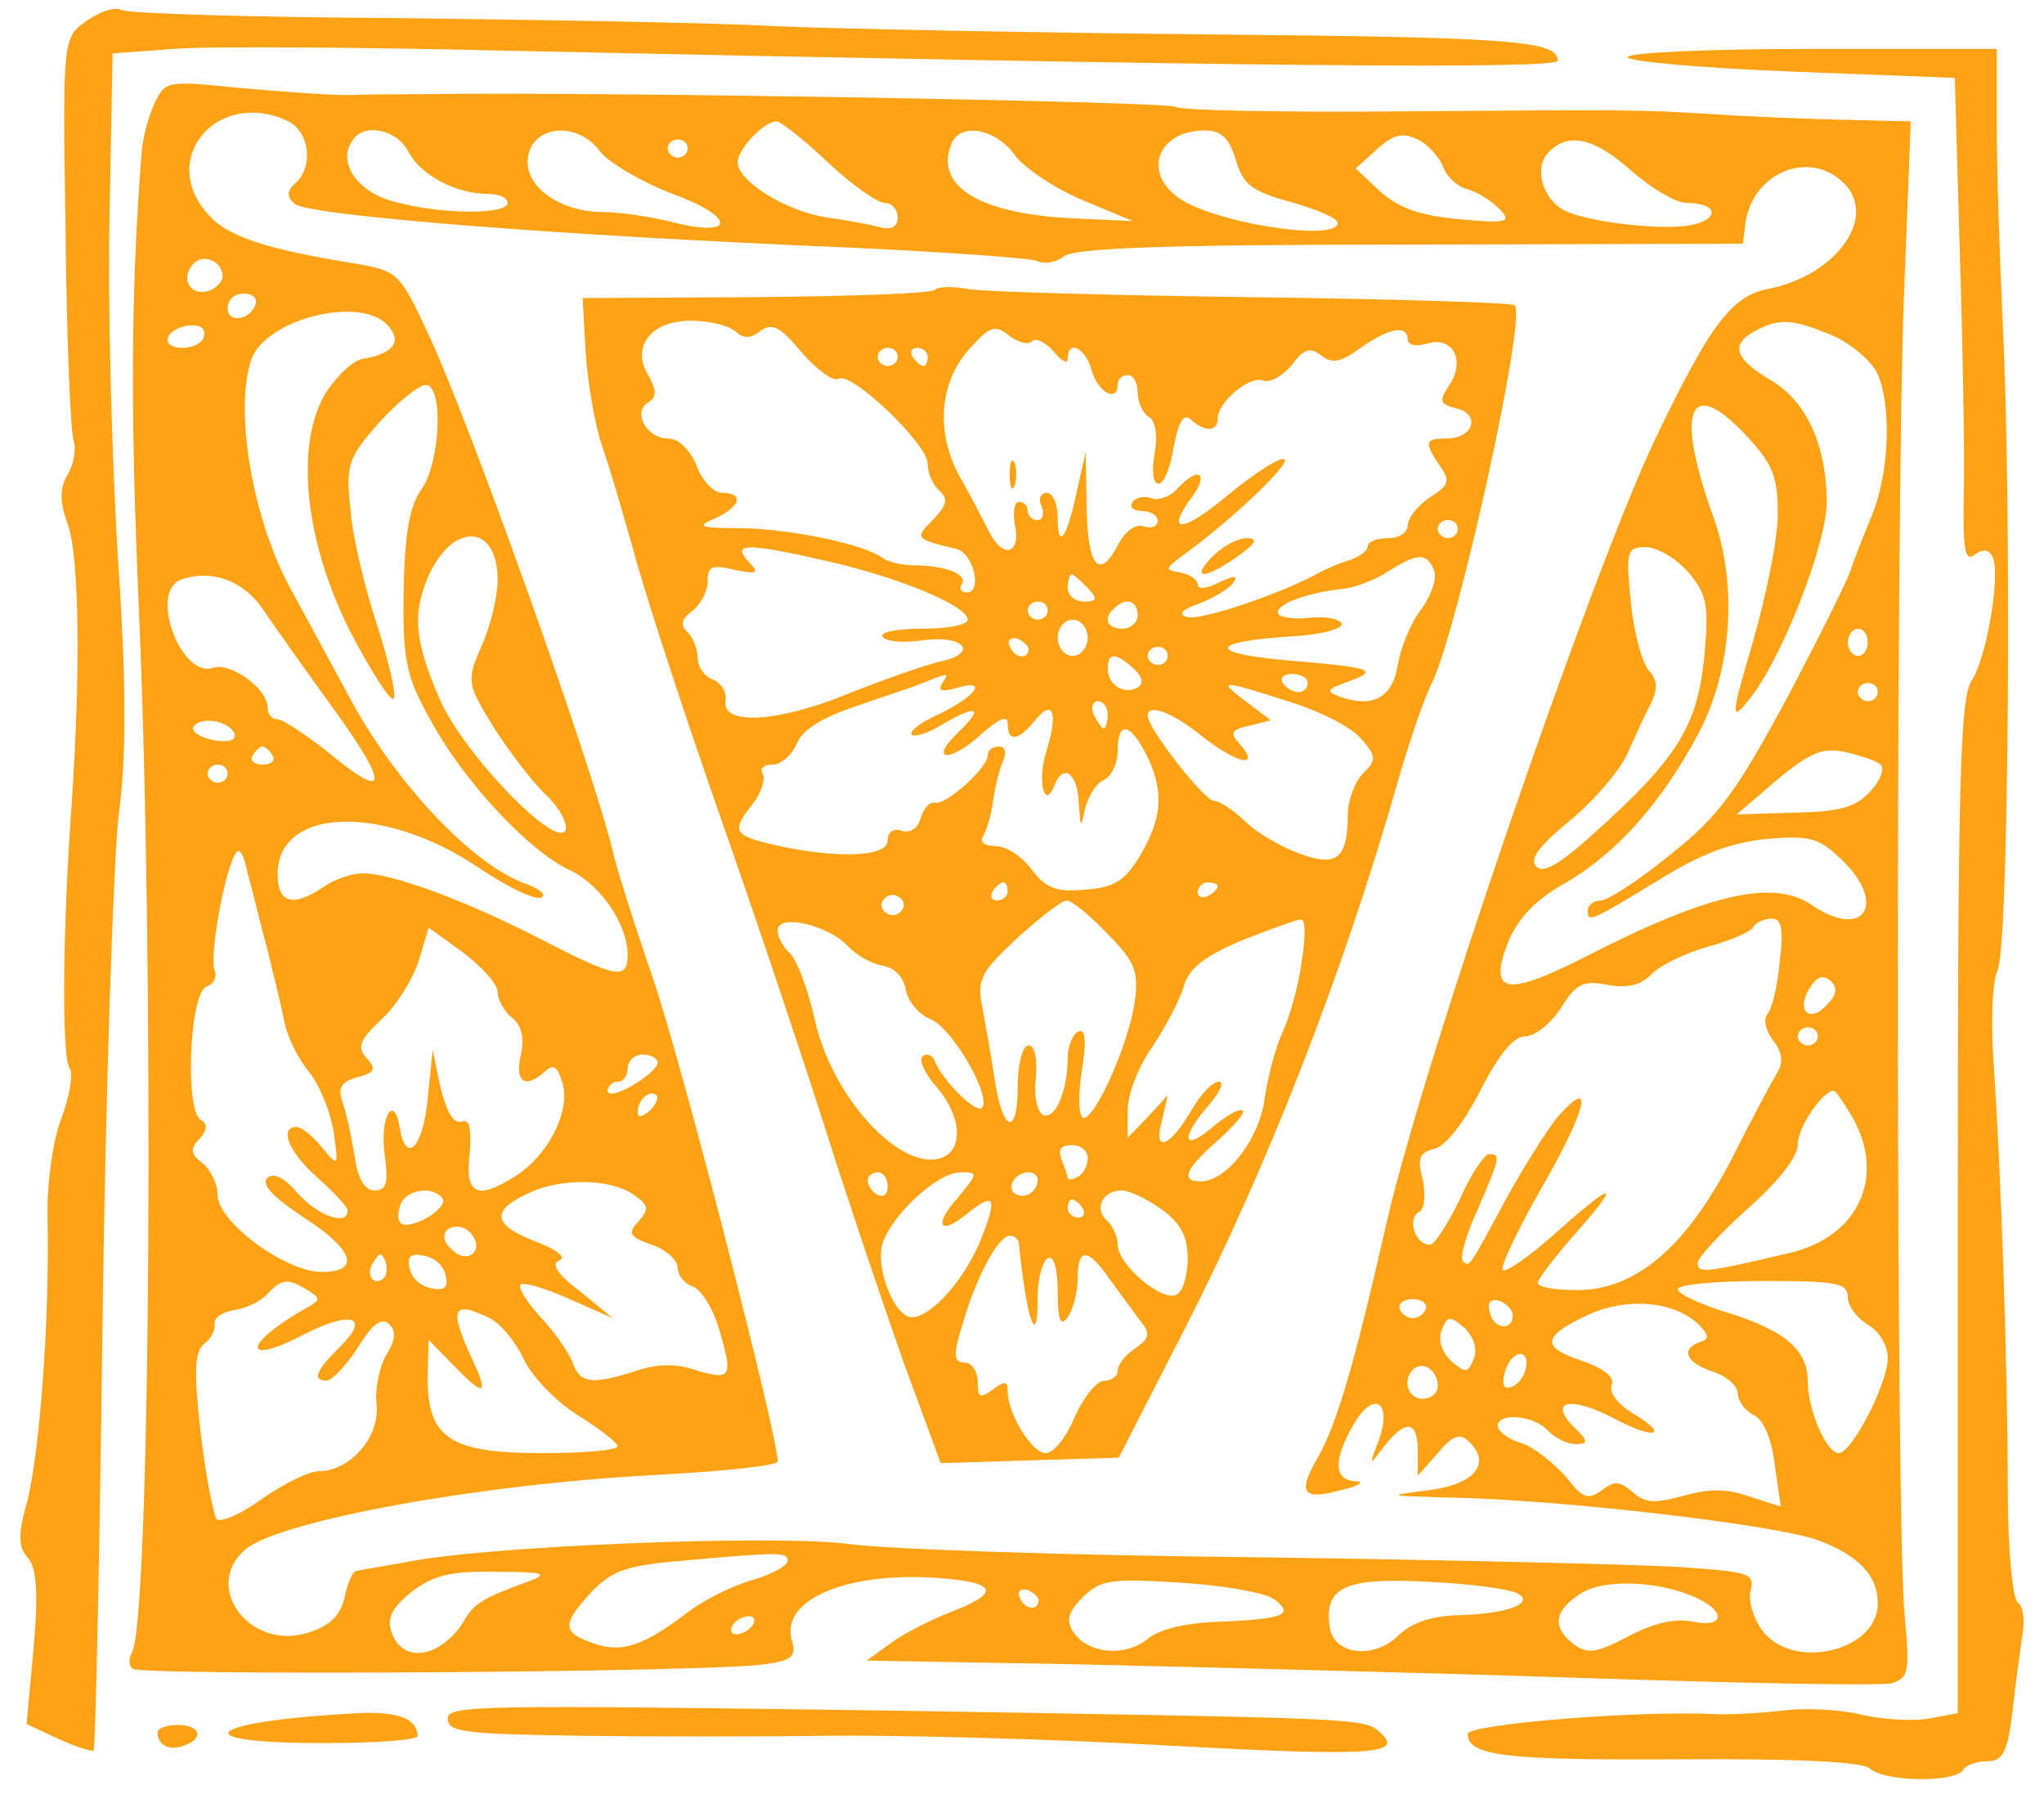 <svg width="50" height="44" viewBox="0 0 50 44" fill="none" xmlns="http://www.w3.org/2000/svg">
<path d="M2.118 0.51C1.531 0.931 1.531 0.931 1.604 5.672C1.629 8.265 1.726 10.569 1.8 10.769C1.873 10.99 1.8 11.367 1.653 11.611C1.457 11.943 1.457 12.275 1.653 12.807C1.947 13.605 1.971 16.485 1.751 19.698C1.531 22.712 1.506 25.88 1.702 26.124C1.8 26.257 1.702 26.811 1.506 27.343C1.286 27.897 1.139 28.982 1.164 29.869C1.213 32.328 0.968 35.497 0.674 36.693C0.43 37.535 0.454 37.846 0.674 38.089C0.895 38.333 0.944 38.953 0.821 40.305L0.65 42.166L1.408 42.521C1.849 42.72 2.24 42.853 2.289 42.809C2.338 42.764 2.436 38.045 2.509 32.306C2.583 26.589 2.778 21.028 2.901 19.942C3.096 18.502 3.096 16.751 2.876 13.516C2.729 11.057 2.632 7.312 2.681 5.185L2.754 1.307L4.246 1.196C5.054 1.13 8.748 1.152 12.442 1.241C29.959 1.617 38.105 1.706 38.105 1.484C38.105 0.997 37.004 0.908 29.543 0.842C25.31 0.798 20.564 0.709 19.023 0.642C17.482 0.554 13.298 0.487 9.726 0.443C6.154 0.421 3.121 0.332 2.974 0.244C2.803 0.155 2.436 0.288 2.118 0.51Z" fill="#FDA215"/>
<path d="M39.818 1.396C39.818 1.507 41.628 1.662 43.806 1.75L47.818 1.905L47.94 6.16C48.013 8.486 48.062 11.167 48.038 12.098C48.013 13.383 48.062 13.738 48.282 13.583C48.478 13.428 48.625 13.428 48.723 13.583C48.968 13.937 48.601 16.087 48.234 16.64C47.94 17.039 47.891 19.344 47.891 29.514V41.9L47.182 42.033C46.79 42.1 46.056 42.056 45.567 41.945C45.053 41.812 44.172 41.767 43.634 41.834C43.072 41.9 42.313 41.945 41.897 41.922C40.087 41.834 35.903 42.166 35.903 42.41C35.903 42.942 36.809 43.053 40.992 43.03C44.075 43.008 45.567 43.097 45.738 43.252C46.105 43.584 47.793 43.606 48.013 43.296C48.087 43.163 48.38 43.075 48.625 43.075C48.992 43.075 49.114 42.853 49.237 41.79C49.31 41.103 49.432 40.261 49.481 39.928C49.53 39.596 49.481 39.264 49.359 39.197C49.237 39.131 49.114 37.89 49.114 36.472C49.114 33.37 48.943 28.584 48.772 26.08C48.698 25.082 48.723 24.019 48.87 23.709C49.139 23.066 49.212 12.364 48.992 7.955C48.919 6.359 48.845 4.21 48.845 3.124V1.196H44.344C41.848 1.196 39.818 1.285 39.818 1.396Z" fill="#FDA215"/>
<path d="M3.782 2.526C3.635 2.836 3.488 3.368 3.463 3.744C3.194 7.223 3.194 10.148 3.39 14.735C3.782 23.487 3.684 39.795 3.219 40.438C3.145 40.571 3.145 40.726 3.243 40.815C3.439 40.992 17.531 40.903 18.705 40.704C19.39 40.615 19.488 40.504 19.365 40.105C19.096 39.108 20.76 38.422 23.011 38.599C24.381 38.71 24.479 38.953 23.28 39.419C22.815 39.596 22.154 39.928 21.812 40.172L21.2 40.615L26.289 40.704C29.078 40.77 34.631 40.903 38.595 41.036C42.558 41.169 46.007 41.236 46.276 41.169C46.692 41.036 46.717 40.881 46.594 39.552C46.374 37.491 46.374 12.608 46.57 7.334L46.741 2.969L44.931 2.925C43.928 2.902 42.582 2.836 41.897 2.792C40.136 2.681 39.744 2.681 34.118 2.725C31.329 2.747 28.907 2.703 28.76 2.614C28.54 2.482 14.57 2.238 10.338 2.304C9.8 2.304 8.968 2.304 8.503 2.326C8.038 2.326 6.84 2.238 5.837 2.149C4.075 1.972 4.051 1.972 3.782 2.526ZM7.06 2.969C7.574 3.235 7.671 4.077 7.231 4.476C7.011 4.675 7.011 4.808 7.207 4.985C7.525 5.273 13.69 5.761 20.638 6.049C23.084 6.16 25.212 6.315 25.359 6.381C25.53 6.47 25.824 6.426 26.02 6.27C26.289 6.071 28.368 5.982 34.509 5.982L42.631 5.96L42.705 5.406C42.9 4.232 44.221 3.678 45.053 4.431C45.983 5.251 44.955 6.736 43.243 7.068C42.338 7.245 41.8 7.999 40.454 10.813C38.864 14.203 34.827 25.947 33.922 29.891C33.114 33.436 32.699 34.832 32.234 35.652C31.72 36.538 31.867 36.715 32.87 36.427C33.261 36.339 33.384 36.228 33.163 36.228C32.625 36.206 32.601 35.718 33.114 34.832C33.604 33.99 34.069 34.278 33.726 35.231C33.481 35.873 33.481 35.873 33.849 35.386C34.387 34.699 34.68 34.743 34.68 35.474V36.095L35.17 35.541C35.512 35.12 35.708 35.053 35.904 35.231C36.515 35.785 36.075 36.316 34.925 36.45C33.897 36.582 33.922 36.582 35.414 36.627C38.154 36.671 43.414 37.291 44.466 37.668C45.469 38.045 45.934 38.532 45.934 39.219C45.934 40.394 43.83 40.881 43.096 39.862C42.876 39.552 42.754 39.108 42.827 38.887C42.925 38.488 42.778 38.444 41.188 38.333C40.234 38.266 35.61 38.156 30.888 38.089C26.191 38.045 21.592 37.89 20.711 37.757C18.95 37.535 11.953 37.801 9.971 38.2C9.359 38.311 8.797 38.399 8.723 38.422C8.625 38.422 8.503 38.71 8.43 39.064C8.332 39.507 8.063 39.773 7.549 39.928C6.106 40.394 4.931 38.798 6.008 37.89C6.889 37.181 11.781 36.294 16.063 36.073C17.702 35.984 19.023 35.851 19.023 35.74C19.023 35.098 16.65 25.88 15.965 23.908C15.5 22.556 15.06 21.161 14.986 20.806C14.448 18.612 11.463 10.259 10.46 8.132C9.775 6.669 9.726 6.625 8.699 6.448C6.497 6.093 5.543 5.783 5.078 5.229C3.855 3.855 5.347 2.149 7.06 2.969ZM20.246 3.966C20.833 4.52 21.469 4.963 21.641 4.963C21.812 4.963 21.959 5.118 21.959 5.318C21.959 5.539 21.812 5.628 21.543 5.561C21.298 5.495 20.711 5.384 20.222 5.318C19.219 5.163 18.044 4.431 18.044 3.966C18.044 3.656 18.68 2.969 18.998 2.969C19.096 2.969 19.659 3.412 20.246 3.966ZM9.996 3.722C10.289 4.276 11.145 4.742 11.928 4.742C12.197 4.742 12.418 4.83 12.418 4.963C12.418 5.251 10.827 5.251 9.677 4.941C8.748 4.719 8.234 3.966 8.625 3.434C8.895 2.991 9.726 3.168 9.996 3.722ZM14.693 3.722C14.913 3.988 15.696 4.454 16.454 4.742C18.02 5.318 17.995 5.827 16.43 5.428C15.892 5.296 15.133 5.185 14.742 5.185C13.763 5.185 12.907 4.631 12.907 3.966C12.907 3.08 14.106 2.902 14.693 3.722ZM24.821 3.789C25.041 4.099 25.8 4.609 26.485 4.897L27.708 5.406L26.24 5.34C23.94 5.229 22.839 4.542 23.28 3.501C23.5 2.991 24.356 3.146 24.821 3.789ZM30.228 3.9C30.399 4.498 30.595 4.675 31.573 4.941C32.209 5.118 32.723 5.34 32.723 5.451C32.723 5.938 29.518 5.428 28.76 4.786C27.953 4.143 28.368 3.191 29.469 3.191C29.885 3.191 30.056 3.368 30.228 3.9ZM35.292 4.055C35.365 4.298 35.634 4.564 35.904 4.631C36.148 4.697 36.491 4.919 36.686 5.118C36.98 5.428 36.882 5.473 35.708 5.362C34.729 5.273 34.24 5.096 33.775 4.697L33.163 4.121L33.677 3.656C34.093 3.279 34.313 3.235 34.68 3.412C34.925 3.523 35.194 3.833 35.292 4.055ZM16.821 3.634C16.821 3.744 16.723 3.855 16.576 3.855C16.454 3.855 16.332 3.744 16.332 3.634C16.332 3.501 16.454 3.412 16.576 3.412C16.723 3.412 16.821 3.501 16.821 3.634ZM39.916 4.188C40.405 4.609 40.992 4.963 41.261 4.963C41.995 4.963 42.093 5.34 41.408 5.495C40.748 5.65 38.937 5.451 38.301 5.163C37.738 4.897 37.518 4.121 37.861 3.744C38.35 3.213 39.011 3.368 39.916 4.188ZM5.445 6.758C5.445 6.913 5.249 7.09 5.029 7.135C4.589 7.201 4.418 6.736 4.76 6.426C5.005 6.204 5.445 6.403 5.445 6.758ZM6.252 7.445C6.106 7.844 5.567 7.91 5.567 7.533C5.567 7.334 5.739 7.179 5.959 7.179C6.179 7.179 6.301 7.29 6.252 7.445ZM9.482 7.954C9.849 8.353 9.629 8.641 8.895 8.774C8.65 8.796 8.234 9.195 7.965 9.616C7.207 10.879 7.451 13.25 8.577 15.466C9.09 16.441 9.555 17.172 9.629 17.084C9.702 17.017 9.531 16.241 9.237 15.333C8.944 14.447 8.625 13.162 8.577 12.497C8.454 11.367 8.503 11.212 9.262 10.348C9.726 9.838 10.24 9.417 10.411 9.417C10.852 9.395 10.778 11.3 10.313 11.965C10.02 12.364 9.898 13.051 9.873 14.447C9.849 16.131 9.922 16.53 10.534 17.615C11.317 19.078 12.907 20.784 13.91 21.271C14.668 21.604 15.353 22.601 15.353 23.354C15.353 23.975 15.084 23.93 13.2 22.955C11.341 22.003 9.58 21.36 8.87 21.36C8.601 21.36 8.161 21.515 7.916 21.692C7.158 22.202 6.791 22.091 6.791 21.382C6.791 19.72 9.433 19.654 11.781 21.271C12.418 21.692 13.054 22.003 13.225 21.958C13.396 21.892 13.2 21.737 12.833 21.604C11.537 21.138 9.629 19.1 8.528 17.017C7.94 15.931 7.329 14.801 7.158 14.491C6.179 12.763 5.714 10.015 6.155 8.774C6.522 7.799 8.821 7.223 9.482 7.954ZM4.956 8.309C4.76 8.575 4.1 8.575 4.1 8.309C4.1 8.065 4.638 7.866 4.907 7.999C5.005 8.043 5.029 8.198 4.956 8.309ZM44.809 8.198C45.273 8.398 45.763 8.819 45.91 9.107C46.276 9.86 46.227 11.566 45.787 12.608C45.592 13.095 45.347 13.693 45.273 13.937C45.2 14.181 44.491 15.599 43.708 17.084C42.484 19.344 42.069 19.942 40.87 20.895C40.111 21.515 39.328 22.025 39.157 22.025C38.986 22.025 38.839 22.136 38.839 22.268C38.839 22.579 38.913 22.534 40.625 21.493C41.628 20.872 42.362 20.607 43.218 20.518C44.295 20.429 44.491 20.496 45.053 21.028C46.179 22.113 45.592 23 44.319 22.136C43.39 21.493 41.8 21.848 38.741 23.421C36.809 24.396 36.393 24.307 36.907 23C37.151 22.446 37.567 22.003 38.277 21.604C39.549 20.872 40.65 19.632 41.555 17.925C42.362 16.397 42.509 14.314 41.922 12.674C40.968 10.037 41.31 9.173 42.68 10.613C43.365 11.345 43.487 11.633 43.487 12.585C43.487 13.206 43.194 14.602 42.876 15.71C42.338 17.527 42.338 17.66 42.754 17.15C43.561 16.197 44.711 13.25 44.686 12.231C44.662 10.835 44.172 9.794 43.292 9.284C42.435 8.774 42.313 8.42 42.949 8.087C43.536 7.777 43.83 7.799 44.809 8.198ZM12.173 14.181C12.173 14.58 12.002 15.311 11.781 15.798C11.415 16.64 11.415 16.707 12.05 17.748C12.418 18.324 12.98 19.078 13.323 19.41C13.665 19.72 13.885 20.119 13.836 20.296C13.641 20.828 11.268 18.369 10.729 17.039C10.142 15.665 10.093 15.023 10.46 14.136C11.047 12.763 12.173 12.785 12.173 14.181ZM41.286 13.981C41.751 14.513 41.8 14.801 41.702 15.931C41.555 17.637 41.114 18.435 39.304 20.097C38.252 21.072 37.787 21.382 37.592 21.205C37.396 21.028 37.616 20.717 38.423 20.053C39.035 19.543 39.647 18.812 39.818 18.413C39.989 18.036 40.234 17.482 40.38 17.216C40.552 16.862 40.552 16.64 40.332 16.397C40.16 16.197 39.965 15.466 39.891 14.713C39.769 13.472 39.793 13.383 40.258 13.383C40.527 13.383 40.992 13.649 41.286 13.981ZM6.424 14.89C6.693 15.289 7.476 16.397 8.185 17.372C9.555 19.277 9.482 19.61 7.989 18.369C7.451 17.948 6.913 17.593 6.791 17.593C6.644 17.593 6.546 17.46 6.546 17.305C6.546 16.84 5.641 16.197 5.225 16.33C4.442 16.618 3.635 14.491 4.418 14.181C5.152 13.915 5.934 14.181 6.424 14.89ZM45.689 15.71C45.689 15.887 45.592 16.042 45.445 16.042C45.322 16.042 45.2 15.887 45.2 15.71C45.2 15.533 45.322 15.377 45.445 15.377C45.592 15.377 45.689 15.533 45.689 15.71ZM45.934 16.928C45.934 17.039 45.836 17.15 45.689 17.15C45.567 17.15 45.445 17.039 45.445 16.928C45.445 16.796 45.567 16.707 45.689 16.707C45.836 16.707 45.934 16.796 45.934 16.928ZM5.739 17.948C5.788 18.103 5.592 18.169 5.225 18.103C4.882 18.036 4.662 17.881 4.736 17.77C4.931 17.505 5.616 17.637 5.739 17.948ZM6.668 18.48C6.742 18.59 6.644 18.701 6.424 18.701C6.204 18.701 6.106 18.59 6.179 18.48C6.252 18.346 6.375 18.258 6.424 18.258C6.473 18.258 6.595 18.346 6.668 18.48ZM46.007 18.701C46.105 18.79 46.007 19.078 45.763 19.344C45.396 19.742 45.029 19.853 43.903 19.875L42.484 19.92L43.463 19.078C44.295 18.391 44.588 18.28 45.127 18.391C45.518 18.48 45.91 18.612 46.007 18.701ZM5.567 18.923C5.567 19.033 5.47 19.144 5.323 19.144C5.2 19.144 5.078 19.033 5.078 18.923C5.078 18.79 5.2 18.701 5.323 18.701C5.47 18.701 5.567 18.79 5.567 18.923ZM6.546 23.243C6.693 23.842 6.889 24.639 6.962 25.016C7.035 25.371 7.304 25.924 7.574 26.235C7.818 26.545 8.087 27.21 8.161 27.675C8.283 28.539 8.283 28.561 7.867 28.052C7.647 27.786 7.378 27.564 7.255 27.564C6.815 27.564 7.06 28.185 7.769 28.805C8.161 29.16 8.503 29.514 8.503 29.603C8.503 30.002 7.769 29.736 7.28 29.182C6.962 28.805 6.693 28.672 6.546 28.805C6.375 28.96 6.668 29.27 7.402 29.758C8.65 30.555 8.846 31.109 7.867 31.109C6.986 31.109 5.323 29.891 5.323 29.226C5.323 28.96 5.152 28.606 4.956 28.451C4.662 28.229 4.638 28.096 4.882 27.852C5.078 27.631 5.078 27.476 4.907 27.387C4.515 27.143 4.638 24.263 5.054 24.13C5.225 24.063 5.323 23.886 5.249 23.731C5.127 23.421 5.445 21.493 5.739 20.917C5.837 20.695 5.959 20.85 6.057 21.36C6.179 21.781 6.375 22.623 6.546 23.243ZM43.536 23.509C43.487 24.108 43.341 24.684 43.243 24.794C43.12 24.927 43.194 25.193 43.365 25.437C43.585 25.703 43.634 25.969 43.487 26.213C43.365 26.412 42.851 27.365 42.362 28.34C41.237 30.511 40.014 31.553 38.57 31.553C38.056 31.553 37.616 31.486 37.616 31.375C37.616 31.287 38.007 30.777 38.472 30.245C39.671 28.894 39.549 28.827 38.105 30.112C37.445 30.711 36.833 31.132 36.76 31.065C36.686 30.999 37.127 30.068 37.738 29.005C38.839 27.077 39.011 26.279 38.081 27.343C37.836 27.653 37.273 28.539 36.833 29.337C35.928 31.021 35.952 30.999 35.781 30.844C35.708 30.777 35.855 30.201 36.148 29.581C36.711 28.273 36.711 28.229 36.417 28.229C36.319 28.229 35.977 28.716 35.708 29.337C35.414 29.935 35.096 30.445 34.974 30.445C34.631 30.445 34.411 29.824 34.705 29.647C34.852 29.581 34.876 29.226 34.803 28.849C34.656 28.318 34.729 28.185 35.096 28.096C35.365 28.029 35.83 27.431 36.221 26.656C36.662 25.792 37.029 25.348 37.298 25.348C37.543 25.348 37.934 25.038 38.179 24.662C38.546 24.063 38.717 23.975 39.304 24.085C39.793 24.174 40.136 24.108 40.405 23.82C40.625 23.598 41.237 23.31 41.775 23.155C42.289 23.022 42.803 22.8 42.876 22.689C42.949 22.556 43.169 22.468 43.341 22.468C43.585 22.468 43.634 22.734 43.536 23.509ZM12.173 24.263C12.173 24.462 12.344 24.75 12.54 24.905C12.76 25.082 12.833 25.393 12.736 25.814C12.589 26.479 12.858 26.634 13.323 26.213C13.543 26.013 13.641 26.08 13.763 26.501C13.959 27.188 13.396 28.273 12.613 28.761C11.684 29.359 11.366 29.226 11.488 28.229C11.537 27.586 11.488 27.365 11.292 27.431C11.096 27.498 10.925 27.188 10.778 26.611L10.583 25.681L10.46 26.899C10.338 28.096 9.922 28.495 9.775 27.564C9.629 26.722 9.286 27.343 9.408 28.229C9.506 28.938 9.457 29.115 9.164 29.115C8.919 29.115 8.748 28.827 8.674 28.273C8.601 27.83 8.479 27.232 8.381 26.966C8.259 26.611 8.332 26.456 8.748 26.346C9.164 26.235 9.213 26.146 8.968 25.88C8.723 25.614 8.797 25.437 9.335 24.927C9.702 24.595 10.093 23.953 10.24 23.509L10.485 22.689L11.317 23.288C11.781 23.642 12.173 24.063 12.173 24.263ZM44.711 24.551C44.295 25.038 43.928 24.75 44.246 24.196C44.442 23.886 44.588 23.82 44.784 23.997C44.955 24.152 44.931 24.329 44.711 24.551ZM44.466 25.348C44.466 25.459 44.368 25.57 44.221 25.57C44.099 25.57 43.977 25.459 43.977 25.348C43.977 25.215 44.099 25.127 44.221 25.127C44.368 25.127 44.466 25.215 44.466 25.348ZM16.087 25.991C16.087 26.102 15.818 26.346 15.476 26.545C15.133 26.744 14.864 26.811 14.864 26.678C14.864 26.567 14.986 26.456 15.109 26.456C15.255 26.456 15.353 26.301 15.353 26.124C15.353 25.947 15.524 25.792 15.72 25.792C15.916 25.792 16.087 25.88 16.087 25.991ZM15.892 27.165C15.72 27.32 15.598 27.343 15.598 27.21C15.598 26.899 15.892 26.634 16.063 26.789C16.112 26.855 16.038 27.032 15.892 27.165ZM45.322 27.343C46.13 28.783 45.469 30.245 43.781 30.644C41.702 31.132 41.53 31.154 41.53 30.888C41.53 30.755 42.093 30.157 42.754 29.558C43.512 28.894 43.977 28.295 43.977 27.985C43.977 27.564 44.588 26.678 44.858 26.678C44.907 26.678 45.102 26.966 45.322 27.343ZM15.476 29.204C15.867 29.47 15.892 29.558 15.622 29.869C15.353 30.157 15.378 30.245 15.94 30.445C16.283 30.555 16.576 30.821 16.576 30.999C16.576 31.198 16.748 31.398 16.943 31.464C17.139 31.53 17.408 31.951 17.555 32.395C17.947 33.68 17.898 33.768 17.066 33.525C16.552 33.347 16.112 33.347 15.573 33.525C14.473 33.879 14.179 33.835 14.008 33.325C13.91 33.081 13.567 32.572 13.225 32.217C12.882 31.841 12.662 31.486 12.736 31.42C12.809 31.353 13.347 31.508 13.934 31.774L14.986 32.239L14.179 31.575C13.616 31.154 13.47 30.91 13.69 30.821C13.861 30.755 13.616 30.555 13.078 30.356C12.05 29.957 12.002 29.603 12.931 29.182C13.714 28.805 14.913 28.827 15.476 29.204ZM10.827 29.315C10.974 29.558 10.02 30.112 9.8 29.913C9.726 29.846 9.726 29.647 9.8 29.448C9.971 29.071 10.607 29.005 10.827 29.315ZM11.561 30.223C11.83 30.6 11.439 30.91 11.096 30.6C10.754 30.334 10.803 30.002 11.194 30.002C11.317 30.002 11.488 30.09 11.561 30.223ZM9.384 31.265C9.139 31.486 8.919 31.154 9.139 30.866C9.286 30.622 9.335 30.622 9.433 30.866C9.482 31.021 9.457 31.198 9.384 31.265ZM10.901 31.198C10.974 31.486 10.876 31.575 10.558 31.508C10.289 31.464 10.069 31.265 10.02 31.021C9.947 30.733 10.044 30.644 10.363 30.711C10.632 30.755 10.852 30.954 10.901 31.198ZM7.525 31.553C7.843 31.752 7.843 31.796 7.525 31.974C5.934 32.86 5.885 33.458 7.476 32.616C8.625 32.04 9.066 32.217 8.307 32.949C7.745 33.502 7.622 33.768 7.989 33.768C8.112 33.768 8.454 33.414 8.748 32.971C9.09 32.395 9.335 32.217 9.506 32.372C9.702 32.55 9.677 32.771 9.457 33.126C9.286 33.414 9.164 33.968 9.213 34.367C9.286 35.164 8.552 35.984 7.794 35.984C7.549 35.984 6.937 36.294 6.424 36.649C5.91 37.026 5.396 37.247 5.298 37.158C5.225 37.048 5.029 36.095 4.907 35.031C4.736 33.525 4.76 33.037 5.005 32.86C5.176 32.727 5.274 32.505 5.249 32.372C5.225 32.239 5.445 32.084 5.739 32.04C6.032 31.996 6.399 31.819 6.546 31.641C6.913 31.265 7.035 31.265 7.525 31.553ZM45.2 31.73C45.2 31.929 45.42 32.239 45.689 32.395C45.958 32.55 46.179 32.904 46.179 33.214C46.179 33.835 45.298 35.541 44.98 35.541C44.686 35.541 44.221 34.5 44.221 33.791C44.221 33.015 43.659 32.528 42.191 32.084C41.555 31.885 41.041 31.641 41.041 31.53C41.041 31.42 41.971 31.331 43.12 31.331C44.931 31.331 45.2 31.375 45.2 31.73ZM34.876 32.018C34.827 32.151 34.68 32.239 34.558 32.239C34.436 32.239 34.289 32.151 34.24 32.018C34.191 31.885 34.338 31.774 34.558 31.774C34.778 31.774 34.925 31.885 34.876 32.018ZM37.004 32.173C37.004 32.572 36.515 32.505 36.442 32.084C36.368 31.863 36.466 31.752 36.686 31.819C36.858 31.885 37.004 32.04 37.004 32.173ZM41.53 32.372C41.8 32.638 41.824 32.749 41.604 32.816C41.09 32.993 41.237 33.325 41.897 33.547C42.24 33.658 42.509 33.901 42.509 34.079C42.509 34.256 42.68 34.5 42.9 34.61C43.145 34.721 43.341 35.209 43.414 35.829L43.561 36.848L42.803 36.605C42.24 36.405 41.824 36.405 41.188 36.582C40.454 36.782 40.234 36.76 39.94 36.494C39.622 36.228 39.5 36.206 39.182 36.45C38.839 36.693 38.717 36.649 38.301 36.117C38.007 35.785 37.543 35.408 37.225 35.297C36.907 35.209 36.637 35.009 36.637 34.876C36.637 34.544 37.518 34.61 37.861 34.987C38.032 35.164 38.325 35.319 38.546 35.319C38.864 35.319 38.864 35.253 38.497 34.898C37.861 34.256 38.423 34.145 39.451 34.677C40.478 35.231 40.87 35.12 39.94 34.566C39.573 34.344 39.353 34.056 39.426 33.879C39.5 33.68 39.255 33.48 38.693 33.281C37.689 32.949 37.714 32.683 38.864 32.151C39.793 31.73 40.919 31.819 41.53 32.372ZM11.977 32.239C12.246 32.372 12.613 32.816 12.809 33.237C13.005 33.658 13.592 34.278 14.13 34.61C14.668 34.943 15.084 35.275 15.109 35.364C15.109 35.474 14.277 35.541 13.274 35.541C11.023 35.541 10.46 35.187 10.46 33.702L10.485 32.771L11.072 33.37C11.855 34.189 11.977 34.145 11.537 33.214C10.974 31.996 11.072 31.796 11.977 32.239ZM36.05 33.237C35.904 33.591 35.855 33.591 35.488 33.281C35.267 33.059 35.17 32.771 35.267 32.528C35.414 32.173 35.463 32.173 35.83 32.483C36.05 32.705 36.148 32.993 36.05 33.237ZM37.322 33.48C37.273 33.68 37.127 33.879 36.956 33.923C36.784 33.99 36.735 33.857 36.809 33.569C36.956 33.015 37.445 32.949 37.322 33.48ZM35.17 33.901C35.17 34.079 34.998 34.212 34.803 34.212C34.436 34.212 34.289 33.746 34.582 33.48C34.827 33.281 35.17 33.525 35.17 33.901ZM19.268 38.178C19.268 38.289 18.876 38.51 18.411 38.643C17.922 38.776 17.237 39.131 16.87 39.397C15.745 40.261 15.207 40.438 14.521 40.194C13.739 39.928 13.739 39.729 14.473 38.931C14.962 38.422 15.329 38.289 16.625 38.178C19.096 37.956 19.268 37.956 19.268 38.178ZM12.907 38.687C11.806 39.086 11.586 39.219 11.341 39.662C10.778 40.549 9.849 40.704 9.58 39.928C9.457 39.574 9.58 39.33 10.069 38.931C10.607 38.532 10.999 38.422 12.124 38.444C13.323 38.444 13.445 38.488 12.907 38.687ZM31.157 39.108C31.671 39.485 31.427 39.596 29.885 39.662C29.029 39.684 28.368 39.84 28.075 40.083C27.537 40.526 26.631 40.46 26.264 39.928C26.069 39.64 26.118 39.441 26.485 39.064C26.925 38.643 27.145 38.599 28.882 38.71C29.934 38.776 30.937 38.953 31.157 39.108ZM37.127 38.975C37.567 39.219 36.833 39.485 35.61 39.507C35.023 39.529 34.533 39.684 34.215 39.995C33.604 40.593 32.625 40.482 32.527 39.795C32.381 38.82 32.894 38.577 34.925 38.687C35.952 38.732 36.931 38.865 37.127 38.975ZM41.555 39.108C42.24 39.441 42.142 39.818 41.408 39.662C40.992 39.574 40.478 39.684 39.842 40.017C39.035 40.438 38.839 40.46 38.497 40.216C37.959 39.795 38.007 39.397 38.668 38.975C39.231 38.599 40.65 38.665 41.555 39.108ZM25.408 39.153C25.384 39.419 25.041 39.352 24.943 39.064C24.87 38.931 24.968 38.843 25.139 38.887C25.286 38.953 25.408 39.064 25.408 39.153ZM18.411 39.751C18.338 39.862 18.142 39.973 18.02 39.973C17.873 39.973 17.849 39.862 17.922 39.751C17.995 39.618 18.191 39.529 18.314 39.529C18.46 39.529 18.485 39.618 18.411 39.751Z" fill="#FDA215"/>
<path d="M22.864 7.09C22.791 7.179 20.809 7.245 18.485 7.268L14.252 7.29L14.326 8.619C14.375 9.35 14.546 10.392 14.742 10.946C14.937 11.5 15.304 12.785 15.598 13.826C15.891 14.868 16.821 17.704 17.677 20.141C18.534 22.579 19.683 26.013 20.246 27.786C20.809 29.558 21.665 32.084 22.13 33.392L23.011 35.785L25.188 35.718L27.365 35.652L28.956 32.55C30.986 28.584 32.845 23.842 34.191 19.122C34.46 18.192 34.827 17.084 35.047 16.663C35.708 15.2 37.347 7.733 37.053 7.467C36.98 7.401 34.069 7.312 30.595 7.268C27.121 7.223 24.014 7.135 23.671 7.068C23.329 7.002 22.962 7.002 22.864 7.09ZM17.995 8.11C18.191 8.287 18.362 8.287 18.607 8.087C18.901 7.888 19.096 7.999 19.61 8.619C19.977 9.04 20.393 9.35 20.515 9.262C20.833 9.085 22.693 10.857 22.693 11.345C22.693 11.566 22.815 11.854 22.986 12.009C23.206 12.209 23.157 12.364 22.815 12.719C22.375 13.162 22.375 13.184 23.402 13.428C23.818 13.538 24.038 14.491 23.647 14.491C23.524 14.491 23.451 14.402 23.524 14.292C23.696 14.048 23.108 13.826 22.35 13.826C22.056 13.826 21.714 13.738 21.592 13.649C21.176 13.317 19.365 12.94 18.142 12.918C17.09 12.918 17.017 12.874 17.506 12.674C18.118 12.386 18.216 12.054 17.653 12.054C17.457 12.054 17.164 11.743 17.041 11.389C16.87 10.99 16.601 10.724 16.332 10.724C15.818 10.724 15.451 10.059 15.867 9.838C16.063 9.705 16.063 9.55 15.867 9.195C15.427 8.486 15.916 7.844 16.895 7.844C17.335 7.844 17.824 7.955 17.995 8.11ZM25.237 8.353C25.335 8.243 25.579 8.376 25.775 8.597C25.971 8.841 26.118 8.907 26.118 8.774C26.118 8.287 26.558 8.508 26.705 9.062C26.852 9.594 27.341 9.86 27.341 9.395C27.341 9.262 27.463 9.173 27.585 9.173C27.732 9.173 27.83 9.373 27.83 9.594C27.83 9.838 27.953 10.104 28.099 10.193C28.27 10.281 28.319 10.658 28.246 11.079C28.173 11.5 28.197 11.832 28.344 11.832C28.466 11.832 28.637 11.433 28.711 10.924C28.833 10.303 28.956 10.104 29.127 10.259C29.469 10.569 29.787 10.569 29.787 10.237C29.787 9.838 30.546 9.195 30.888 9.306C31.059 9.373 31.378 9.195 31.598 8.929C31.891 8.531 32.038 8.486 32.307 8.686C32.576 8.907 32.797 8.863 33.286 8.508C33.971 8.021 34.436 7.932 34.436 8.309C34.436 8.442 34.656 8.486 34.925 8.398C35.561 8.22 35.855 8.841 35.439 9.439C35.194 9.816 35.218 9.882 35.634 9.993C36.221 10.126 36.05 10.724 35.39 10.724C34.852 10.724 34.827 10.813 35.218 11.389C35.488 11.766 35.439 11.877 34.974 12.165C34.68 12.364 34.436 12.674 34.436 12.851C34.436 13.029 34.215 13.162 33.946 13.162C33.677 13.162 33.457 13.25 33.457 13.361C33.457 13.472 33.261 13.605 33.041 13.693C32.797 13.76 32.429 13.915 32.234 14.026C31.304 14.535 29.323 15.2 29.029 15.089C28.809 15.023 28.907 14.912 29.347 14.757C29.689 14.624 30.056 14.402 30.154 14.27C30.301 14.07 30.203 14.07 29.812 14.247C29.518 14.402 29.298 14.425 29.298 14.292C29.298 14.181 29.102 14.048 28.882 14.004C28.491 13.937 28.491 13.915 28.907 13.605C30.105 12.741 31.549 11.367 31.426 11.234C31.329 11.167 30.766 11.522 30.13 12.032C28.956 13.029 28.466 13.095 29.151 12.165C29.592 11.566 29.323 11.389 28.809 11.943C28.637 12.142 28.344 12.253 28.173 12.187C28.001 12.12 27.781 12.165 27.708 12.275C27.61 12.408 27.732 12.497 27.928 12.497C28.148 12.497 28.319 12.608 28.319 12.741C28.319 12.874 28.173 12.94 27.977 12.874C27.781 12.807 27.537 12.984 27.365 13.295C26.901 14.203 26.607 13.893 26.582 12.43L26.558 11.057L26.338 12.032C26.093 13.184 25.873 13.472 25.873 12.652C25.873 12.32 25.751 12.054 25.604 12.054C25.457 12.054 25.384 12.209 25.482 12.386C25.555 12.563 25.506 12.719 25.384 12.719C25.237 12.719 25.139 12.608 25.139 12.497C25.139 12.364 25.041 12.275 24.919 12.275C24.821 12.275 24.772 12.519 24.821 12.807C24.992 13.56 24.527 13.693 24.185 12.984C24.014 12.652 23.696 12.032 23.451 11.611C22.888 10.547 22.986 9.35 23.696 8.553C24.209 7.977 24.332 7.932 24.674 8.198C24.894 8.376 25.139 8.442 25.237 8.353ZM21.959 8.73C21.959 8.841 21.861 8.952 21.714 8.952C21.592 8.952 21.469 8.841 21.469 8.73C21.469 8.597 21.592 8.508 21.714 8.508C21.861 8.508 21.959 8.597 21.959 8.73ZM22.693 8.73C22.693 8.841 22.644 8.952 22.595 8.952C22.521 8.952 22.399 8.841 22.326 8.73C22.252 8.597 22.301 8.508 22.424 8.508C22.57 8.508 22.693 8.597 22.693 8.73ZM35.659 12.94C35.659 13.051 35.561 13.162 35.414 13.162C35.292 13.162 35.169 13.051 35.169 12.94C35.169 12.807 35.292 12.719 35.414 12.719C35.561 12.719 35.659 12.807 35.659 12.94ZM20.295 13.738C22.032 14.137 23.671 14.823 23.671 15.156C23.671 15.289 23.157 15.377 22.546 15.377C21.934 15.377 21.494 15.466 21.592 15.577C21.665 15.688 22.081 15.732 22.546 15.665C23.573 15.51 23.965 15.976 23.011 16.175C22.644 16.264 21.616 16.618 20.735 16.973C18.998 17.682 17.628 17.748 17.751 17.128C17.775 16.928 17.653 16.707 17.433 16.618C17.237 16.552 17.066 16.308 17.066 16.087C17.066 15.865 16.943 15.577 16.821 15.466C16.625 15.289 16.674 15.134 16.943 14.934C17.139 14.779 17.31 14.469 17.31 14.225C17.31 13.848 17.408 13.804 17.971 13.937C18.534 14.048 18.582 14.026 18.313 13.738C17.873 13.272 18.265 13.272 20.295 13.738ZM35.072 13.937C35.169 14.114 35.023 14.535 34.778 14.89C34.509 15.222 34.264 15.843 34.191 16.264C34.069 17.061 33.579 17.327 32.772 17.039C32.429 16.906 32.454 16.862 32.943 16.685C33.751 16.397 33.579 16.33 31.769 16.175C29.469 15.998 29.469 15.688 31.744 15.555C32.356 15.51 32.821 15.377 32.821 15.267C32.797 15.134 32.429 15.067 32.014 15.111C31.598 15.156 31.255 15.089 31.255 14.979C31.255 14.757 32.014 14.491 32.845 14.402C33.114 14.38 33.604 14.203 33.946 13.982C34.68 13.516 34.9 13.516 35.072 13.937ZM26.607 14.38C26.852 14.646 26.852 14.713 26.509 14.713C26.289 14.713 26.118 14.558 26.118 14.38C26.118 14.203 26.167 14.048 26.215 14.048C26.264 14.048 26.436 14.203 26.607 14.38ZM25.628 14.934C25.628 15.045 25.53 15.156 25.384 15.156C25.261 15.156 25.139 15.045 25.139 14.934C25.139 14.801 25.261 14.713 25.384 14.713C25.53 14.713 25.628 14.801 25.628 14.934ZM27.83 15.045C27.83 15.222 27.659 15.377 27.463 15.377C27.072 15.377 26.974 15.111 27.267 14.868C27.537 14.602 27.83 14.691 27.83 15.045ZM26.607 15.599C26.607 15.843 26.436 16.042 26.24 16.042C26.044 16.042 25.873 15.843 25.873 15.599C25.873 15.355 26.044 15.156 26.24 15.156C26.436 15.156 26.607 15.355 26.607 15.599ZM25.163 15.887C25.139 16.153 24.797 16.087 24.699 15.798C24.625 15.665 24.723 15.577 24.894 15.621C25.041 15.688 25.163 15.798 25.163 15.887ZM28.564 16.042C28.564 16.153 28.466 16.264 28.319 16.264C28.197 16.264 28.075 16.153 28.075 16.042C28.075 15.909 28.197 15.821 28.319 15.821C28.466 15.821 28.564 15.909 28.564 16.042ZM27.732 16.352C27.953 16.552 27.977 16.729 27.83 16.818C27.488 16.995 27.096 16.751 27.096 16.352C27.096 15.954 27.292 15.954 27.732 16.352ZM23.035 16.729C22.937 16.906 23.06 16.928 23.427 16.818C24.209 16.596 23.842 17.061 22.888 17.505C22.497 17.682 22.228 17.903 22.301 17.97C22.375 18.036 22.717 17.926 23.035 17.726C23.916 17.216 24.087 17.283 23.427 17.926C22.693 18.635 23.255 18.657 24.038 17.926C24.454 17.571 24.65 17.482 24.65 17.704C24.65 18.147 24.894 18.125 25.286 17.66C25.751 17.061 25.898 17.394 25.604 18.347C25.359 19.1 25.555 19.853 25.8 19.189C26.02 18.657 26.362 18.923 26.387 19.632C26.436 20.252 26.436 20.274 26.534 19.809C26.607 19.499 26.803 19.166 26.998 19.078C27.194 18.989 27.341 18.657 27.341 18.369C27.341 17.593 27.659 17.682 28.075 18.524C28.491 19.41 28.417 20.053 27.855 20.983C27.512 21.537 27.243 21.715 26.534 21.759C25.824 21.825 25.579 21.715 25.237 21.271C25.017 20.961 24.625 20.695 24.356 20.695C24.111 20.695 23.965 20.607 24.038 20.474C24.111 20.363 24.234 19.986 24.283 19.654C24.332 19.299 24.43 18.856 24.527 18.635C24.625 18.413 24.601 18.258 24.43 18.258C24.283 18.258 24.16 18.347 24.16 18.48C24.16 18.79 23.108 19.72 22.864 19.632C22.741 19.61 22.595 19.765 22.521 20.008C22.448 20.274 22.252 20.385 22.056 20.319C21.861 20.252 21.714 20.341 21.714 20.562C21.714 20.961 20.466 21.006 18.974 20.673C17.922 20.429 17.873 20.341 18.436 19.632C18.631 19.366 18.729 19.034 18.656 18.923C18.582 18.79 18.68 18.701 18.901 18.701C19.096 18.701 19.365 18.48 19.488 18.192C19.634 17.837 20.124 17.549 20.907 17.283C21.543 17.061 22.301 16.818 22.57 16.707C23.231 16.441 23.231 16.441 23.035 16.729ZM31.989 16.707C31.989 16.818 31.891 16.928 31.769 16.928C31.622 16.928 31.451 16.818 31.378 16.707C31.304 16.574 31.402 16.485 31.598 16.485C31.818 16.485 31.989 16.574 31.989 16.707ZM31.5 17.15C32.234 17.372 33.041 17.77 33.286 18.058C33.677 18.502 33.677 18.59 33.335 18.923C33.139 19.122 32.968 19.587 32.968 19.942C32.968 21.028 32.674 21.227 31.72 20.85C31.255 20.673 30.668 20.319 30.423 20.053C30.154 19.809 29.836 19.587 29.689 19.587C29.445 19.565 28.075 17.815 28.075 17.505C28.075 17.194 28.686 17.416 29.469 18.058C30.301 18.701 30.864 18.79 30.301 18.169C30.081 17.926 30.13 17.837 30.57 17.748L31.084 17.615L30.497 17.172C29.763 16.618 29.836 16.618 31.5 17.15ZM27.096 17.482C27.096 17.66 27.047 17.815 26.998 17.815C26.949 17.815 26.852 17.66 26.754 17.482C26.68 17.305 26.729 17.15 26.852 17.15C26.998 17.15 27.096 17.305 27.096 17.482ZM24.65 21.803C24.65 21.914 24.527 22.025 24.381 22.025C24.258 22.025 24.209 21.914 24.283 21.803C24.356 21.67 24.479 21.582 24.552 21.582C24.601 21.582 24.65 21.67 24.65 21.803ZM29.787 21.67C29.787 21.737 29.689 21.848 29.543 21.914C29.42 21.98 29.298 21.936 29.298 21.825C29.298 21.692 29.42 21.582 29.543 21.582C29.689 21.582 29.787 21.626 29.787 21.67ZM22.056 22.268C21.983 22.379 21.812 22.424 21.689 22.335C21.567 22.268 21.518 22.113 21.616 22.003C21.689 21.892 21.861 21.848 21.983 21.936C22.105 22.003 22.154 22.158 22.056 22.268ZM27.096 22.845C27.781 23.532 27.855 23.775 27.757 24.506C27.61 25.526 26.803 27.343 26.509 27.343C26.387 27.343 26.362 26.833 26.46 26.213C26.582 25.459 26.558 25.127 26.362 25.238C26.24 25.304 26.118 25.592 26.118 25.858C26.118 26.678 25.824 27.365 25.53 27.276C25.384 27.232 25.286 26.833 25.335 26.39C25.384 25.902 25.31 25.57 25.163 25.57C25.017 25.57 24.894 26.013 24.894 26.589C24.894 27.808 24.527 27.697 24.332 26.412C24.258 25.88 24.111 25.105 24.038 24.684C23.891 23.975 23.965 23.797 24.87 22.955C25.433 22.446 25.971 22.025 26.093 22.025C26.215 22.025 26.656 22.379 27.096 22.845ZM20.735 23.133C20.931 23.354 21.323 23.576 21.592 23.62C21.885 23.664 22.105 23.908 22.154 24.196C22.203 24.484 22.472 24.817 22.766 24.927C23.304 25.149 24.283 26.855 24.014 27.099C23.867 27.232 23.06 26.434 22.864 25.947C22.815 25.814 22.668 25.747 22.57 25.836C22.472 25.924 22.619 26.257 22.913 26.589C23.524 27.298 23.573 28.118 23.035 28.318C22.032 28.672 20.344 26.833 19.928 24.927C19.757 24.174 19.488 23.465 19.317 23.31C19.145 23.155 19.023 22.911 19.023 22.756C19.023 22.335 20.246 22.623 20.735 23.133ZM31.842 23.509C31.769 24.108 31.549 24.861 31.378 25.238C31.206 25.592 31.011 26.346 30.937 26.855C30.815 27.852 30.008 28.894 29.371 28.894C28.858 28.894 29.005 28.584 29.787 27.897C30.179 27.542 30.472 27.21 30.399 27.165C30.326 27.099 30.008 27.276 29.665 27.564C28.931 28.185 28.858 27.852 29.567 27.032C29.836 26.722 29.959 26.456 29.812 26.456C29.665 26.456 29.396 26.744 29.176 27.099C28.637 28.052 28.197 28.229 28.417 27.431L28.564 26.789L28.075 27.32L27.585 27.83V27.143C27.585 26.767 27.855 26.058 28.197 25.592C28.515 25.105 28.858 24.462 28.956 24.13C29.078 23.687 29.445 23.399 30.375 23C31.059 22.734 31.72 22.49 31.818 22.49C31.94 22.468 31.94 22.933 31.842 23.509ZM26.607 28.318C26.607 28.495 26.509 28.716 26.362 28.783C26.24 28.849 26.118 28.872 26.118 28.805C26.118 28.761 26.044 28.561 25.971 28.362C25.873 28.118 25.946 28.007 26.215 28.007C26.436 28.007 26.607 28.14 26.607 28.318ZM21.714 29.027C21.714 29.204 21.616 29.293 21.469 29.226C21.347 29.16 21.225 29.005 21.225 28.872C21.225 28.761 21.347 28.672 21.469 28.672C21.616 28.672 21.714 28.827 21.714 29.027ZM23.451 29.27C22.839 29.935 22.962 30.245 23.622 29.713C24.332 29.137 24.405 29.27 24.014 30.267C23.622 31.265 22.791 32.217 22.301 32.217C21.885 32.217 21.396 30.999 21.592 30.4C21.836 29.691 22.937 28.672 23.5 28.672C23.94 28.672 23.916 28.694 23.451 29.27ZM25.384 28.849C25.384 29.137 25.09 29.337 24.846 29.204C24.601 29.071 24.821 28.672 25.163 28.672C25.286 28.672 25.384 28.761 25.384 28.849ZM28.417 29.581C28.882 29.913 29.053 30.245 29.053 30.777C29.053 31.198 28.931 31.597 28.784 31.663C28.442 31.863 27.341 30.932 27.341 30.445C27.341 30.245 27.218 29.979 27.072 29.846C26.754 29.558 26.974 29.115 27.439 29.115C27.61 29.115 28.05 29.315 28.417 29.581ZM26.485 29.558C26.558 29.669 26.509 29.78 26.387 29.78C26.24 29.78 26.118 29.669 26.118 29.558C26.118 29.425 26.167 29.337 26.215 29.337C26.289 29.337 26.411 29.425 26.485 29.558ZM24.919 30.378C25.115 32.306 25.384 33.059 25.384 31.708C25.384 31.265 25.506 30.844 25.628 30.777C25.775 30.689 25.873 31.021 25.873 31.597C25.873 32.284 25.946 32.461 26.118 32.217C26.24 32.04 26.362 31.619 26.362 31.265C26.362 30.511 26.607 30.511 27.145 31.287C27.39 31.619 27.708 32.062 27.879 32.284C28.148 32.616 28.124 32.727 27.781 32.971C27.537 33.126 27.341 33.37 27.341 33.525C27.341 33.658 27.194 33.768 27.023 33.768C26.827 33.768 26.509 34.167 26.289 34.655C26.093 35.142 25.775 35.541 25.579 35.541C25.237 35.541 24.65 34.566 24.65 34.034C24.65 33.768 24.576 33.768 24.283 33.99C23.965 34.212 23.916 34.189 23.916 33.791C23.916 33.547 23.769 33.325 23.598 33.325C23.329 33.325 23.304 33.148 23.549 32.373C23.891 31.198 24.43 30.223 24.699 30.223C24.797 30.223 24.894 30.29 24.919 30.378Z" fill="#FDA215"/>
<path d="M24.699 11.611C24.699 11.921 24.747 12.031 24.821 11.876C24.87 11.743 24.87 11.478 24.821 11.322C24.747 11.19 24.699 11.3 24.699 11.611Z" fill="#FDA215"/>
<path d="M29.665 13.605C29.102 14.181 29.469 14.181 30.277 13.605C30.717 13.295 30.79 13.162 30.497 13.162C30.277 13.162 29.91 13.361 29.665 13.605Z" fill="#FDA215"/>
<path d="M8.748 41.9C5.029 42.1 4.393 42.632 7.892 42.632C9.164 42.632 10.216 42.565 10.216 42.454C10.191 42.033 9.751 41.856 8.748 41.9Z" fill="#FDA215"/>
<path d="M10.95 42.033C10.95 42.366 11.366 42.41 14.203 42.454C15.965 42.476 18.705 42.476 20.246 42.454C21.787 42.432 25.408 42.521 28.27 42.676C33.481 42.964 34.362 42.92 33.775 42.388C33.359 42.011 33.53 42.033 21.543 41.834C11.781 41.701 10.95 41.701 10.95 42.033Z" fill="#FDA215"/>
<path d="M3.855 42.366C3.855 42.676 4.124 42.831 4.491 42.698C5.005 42.521 4.907 42.188 4.344 42.188C4.075 42.188 3.855 42.277 3.855 42.366Z" fill="#FDA215"/>
</svg>
